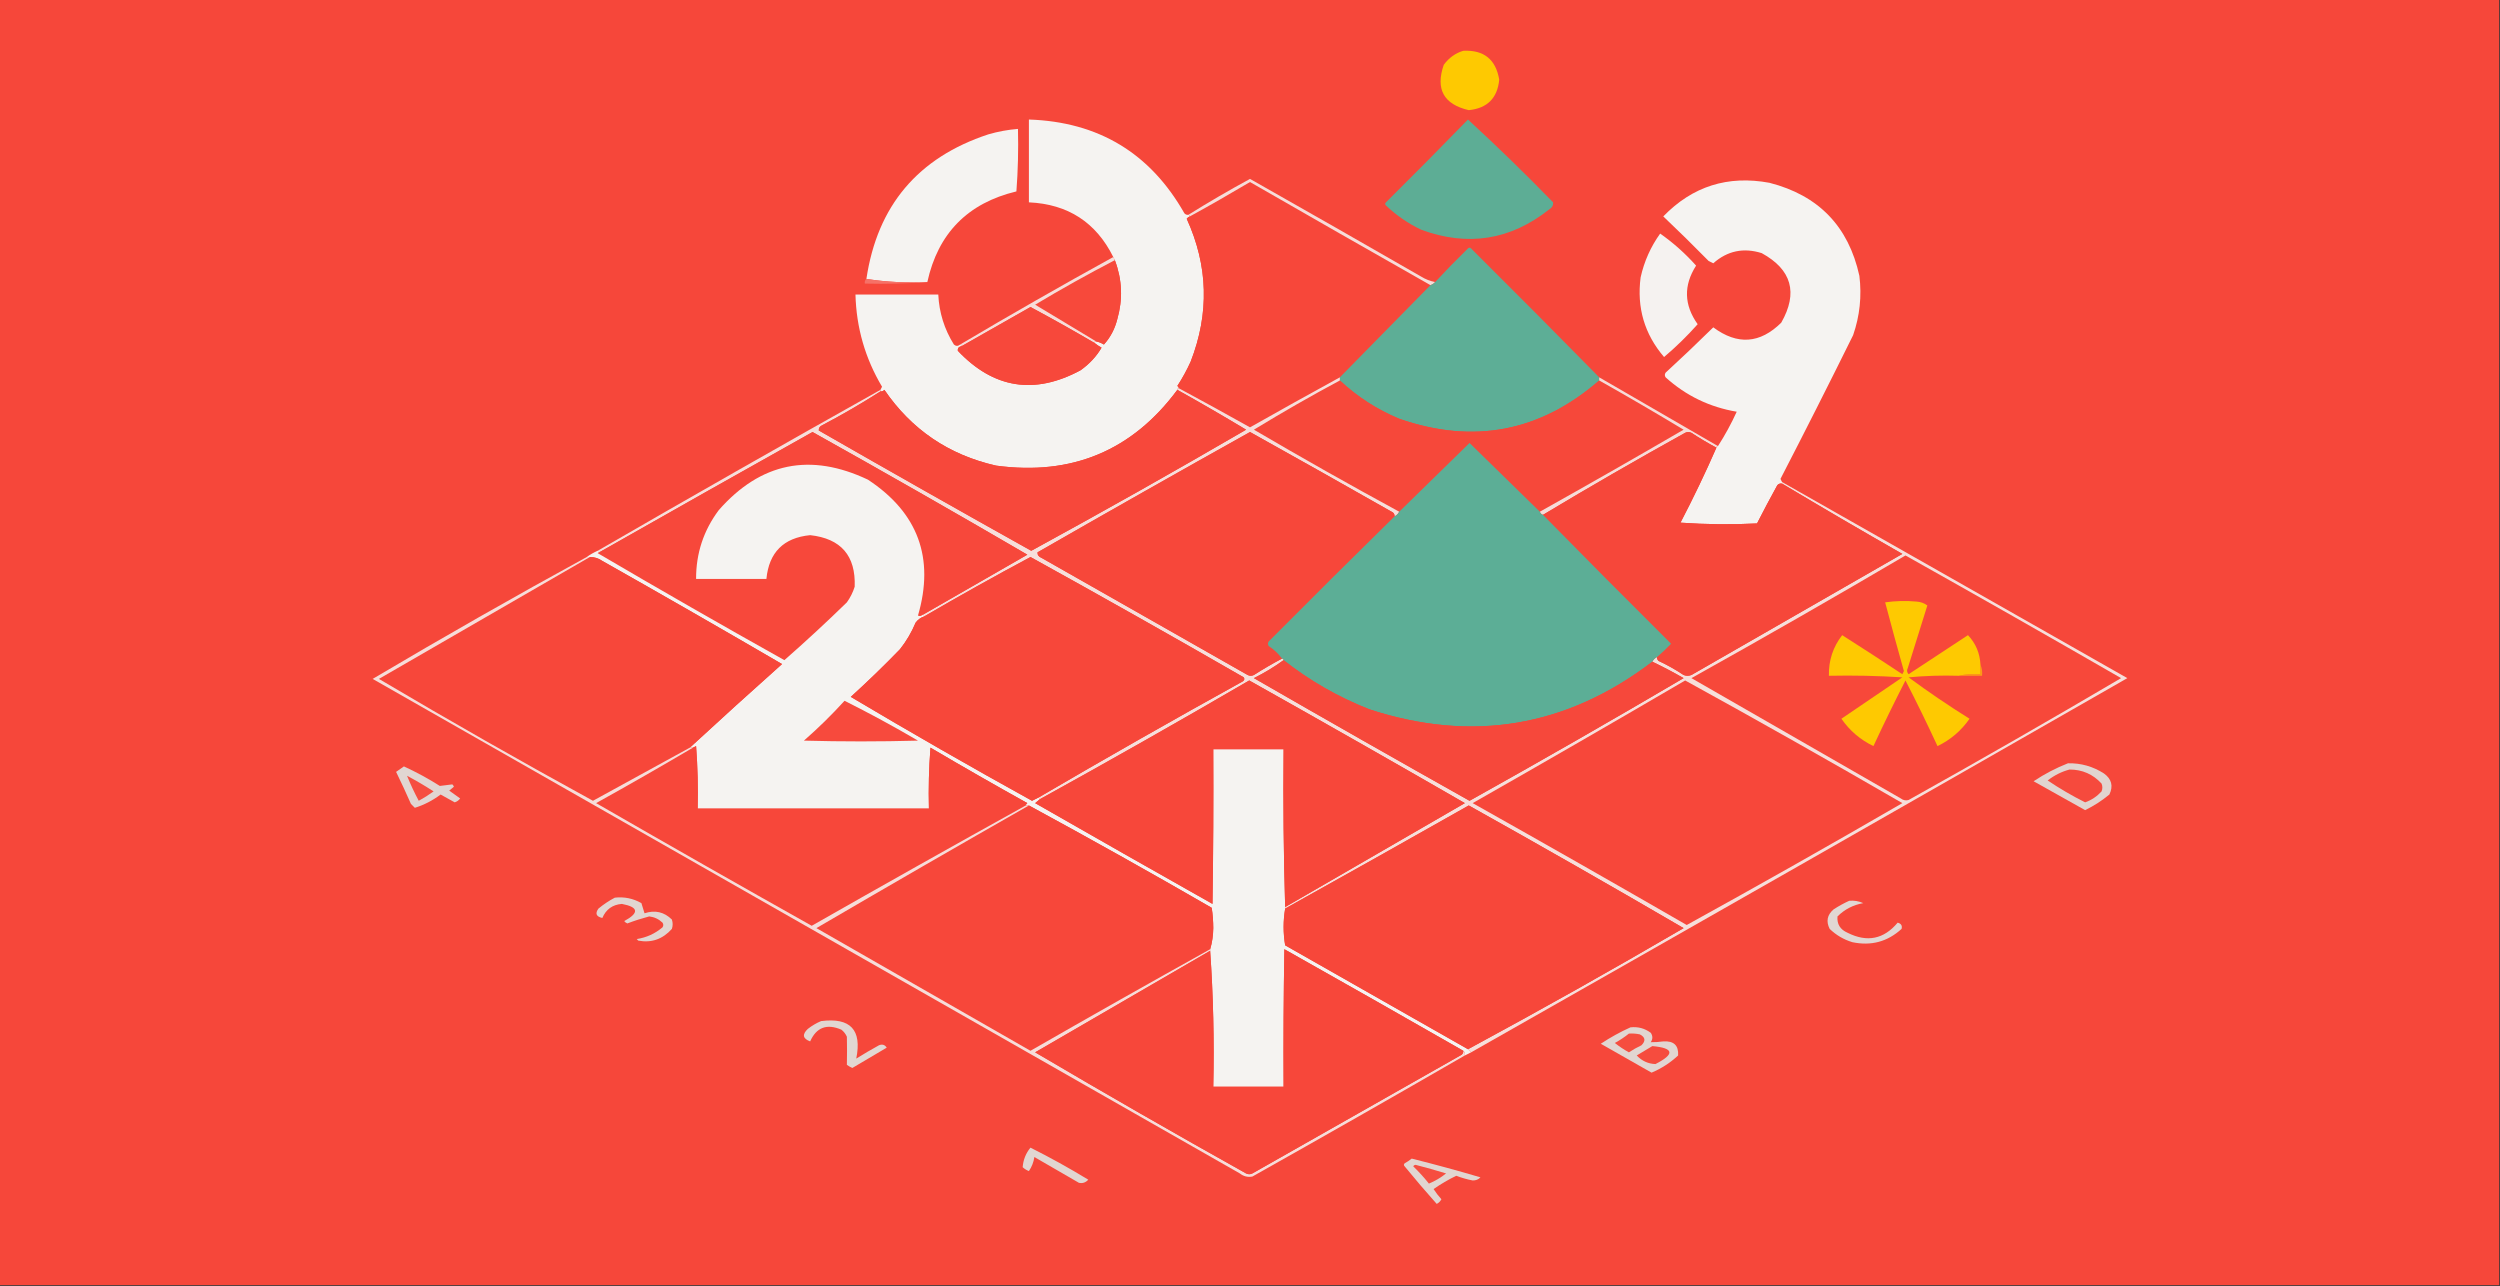 <?xml version="1.0" encoding="UTF-8"?>
<!DOCTYPE svg PUBLIC "-//W3C//DTD SVG 1.1//EN" "http://www.w3.org/Graphics/SVG/1.1/DTD/svg11.dtd">
<svg xmlns="http://www.w3.org/2000/svg" version="1.1" width="1600px" height="823px" style="shape-rendering:geometricPrecision; text-rendering:geometricPrecision; image-rendering:optimizeQuality; fill-rule:evenodd; clip-rule:evenodd" xmlns:xlink="http://www.w3.org/1999/xlink">
<rect width="100%" height="100%" fill="#333333" stroke="none"/>
<g><path style="opacity:1" fill="#f6473a" d="M -0.5,-0.5 C 532.833,-0.5 1066.17,-0.5 1599.5,-0.5C 1599.5,273.833 1599.5,548.167 1599.5,822.5C 1066.17,822.5 532.833,822.5 -0.5,822.5C -0.5,548.167 -0.5,273.833 -0.5,-0.5 Z"/></g>
<g><path style="opacity:1" fill="#fec901" d="M 936.5,32.5 C 949.692,31.863 957.358,38.029 959.5,51C 958.361,62.805 951.861,69.305 940,70.5C 923.955,66.743 918.622,57.077 924,41.5C 927.284,37.016 931.451,34.016 936.5,32.5 Z"/></g>
<g><path style="opacity:1" fill="#f5f3f1" d="M 760.5,137.5 C 761.167,137.5 761.5,137.833 761.5,138.5C 760.711,138.783 760.044,139.283 759.5,140C 773.226,170.074 774.06,200.574 762,231.5C 759.548,236.907 756.714,242.074 753.5,247C 754.056,247.383 754.389,247.883 754.5,248.5C 753.833,248.5 753.5,248.833 753.5,249.5C 724.655,288.404 685.988,304.571 637.5,298C 607.246,291.136 583.412,274.969 566,249.5C 565.329,250.252 564.496,250.586 563.5,250.5C 563.5,250.167 563.5,249.833 563.5,249.5C 563.804,248.85 564.137,248.183 564.5,247.5C 553.707,229.329 548.04,209.662 547.5,188.5C 565.167,188.5 582.833,188.5 600.5,188.5C 601.053,200.049 604.387,210.716 610.5,220.5C 611.808,221.626 613.142,221.626 614.5,220.5C 615.167,220.5 615.5,220.833 615.5,221.5C 613.637,221.846 612.804,222.846 613,224.5C 635.886,248.675 662.052,252.842 691.5,237C 697.192,232.986 701.692,228.152 705,222.5C 703.385,221.614 701.885,220.614 700.5,219.5C 700.5,218.833 700.833,218.5 701.5,218.5C 703.258,218.877 704.925,219.544 706.5,220.5C 710.619,215.932 713.453,210.598 715,204.5C 718.723,191.631 718.223,178.964 713.5,166.5C 713.167,165.833 712.833,165.167 712.5,164.5C 701.467,142.304 683.467,130.637 658.5,129.5C 658.5,111.833 658.5,94.167 658.5,76.5C 702.981,77.981 736.148,97.981 758,136.5C 758.671,137.252 759.504,137.586 760.5,137.5 Z"/></g>
<g><path style="opacity:1" fill="#5dad95" d="M 939.5,76.5 C 958.082,93.579 976.248,111.246 994,129.5C 994.163,131.387 993.329,132.887 991.5,134C 966.709,153.683 939.376,158.016 909.5,147C 901.196,143.034 893.696,137.867 887,131.5C 886.333,130.833 886.333,130.167 887,129.5C 904.702,111.965 922.202,94.299 939.5,76.5 Z"/></g>
<g><path style="opacity:1" fill="#f5f3f1" d="M 593.5,180.5 C 580.124,181.148 567.124,180.481 554.5,178.5C 561.473,131.689 587.473,100.856 632.5,86C 638.718,84.186 645.051,83.019 651.5,82.5C 651.833,95.85 651.499,109.183 650.5,122.5C 619.331,130.002 600.331,149.335 593.5,180.5 Z"/></g>
<g><path style="opacity:1" fill="#f5f3f1" d="M 1140.5,308.5 C 1140.5,308.833 1140.5,309.167 1140.5,309.5C 1139.32,309.281 1138.32,309.614 1137.5,310.5C 1133.05,318.556 1128.72,326.723 1124.5,335C 1108.16,335.833 1091.82,335.666 1075.5,334.5C 1083.89,318.394 1091.56,302.394 1098.5,286.5C 1098.5,285.833 1098.83,285.5 1099.5,285.5C 1103.98,278.549 1107.98,271.216 1111.5,263.5C 1094.17,260.582 1079,253.249 1066,241.5C 1065.33,240.5 1065.33,239.5 1066,238.5C 1076.32,229.016 1086.48,219.349 1096.5,209.5C 1111.91,220.968 1126.41,219.968 1140,206.5C 1150.88,187.396 1146.72,172.563 1127.5,162C 1115.86,158.345 1105.52,160.512 1096.5,168.5C 1095.5,168 1094.5,167.5 1093.5,167C 1083.96,157.292 1074.29,147.792 1064.5,138.5C 1083.19,119.218 1105.85,112.051 1132.5,117C 1163.89,125.052 1183.05,144.885 1190,176.5C 1191.6,189.513 1190.27,202.179 1186,214.5C 1170.76,245.322 1155.26,275.989 1139.5,306.5C 1139.86,307.183 1140.2,307.85 1140.5,308.5 Z"/></g>
<g><path style="opacity:1" fill="#f7473a" d="M 915.5,182.5 C 896.167,202.167 876.833,221.833 857.5,241.5C 838.264,252.035 819.097,262.702 800,273.5C 784.875,265.022 769.709,256.689 754.5,248.5C 754.389,247.883 754.056,247.383 753.5,247C 756.714,242.074 759.548,236.907 762,231.5C 774.06,200.574 773.226,170.074 759.5,140C 760.044,139.283 760.711,138.783 761.5,138.5C 774.445,131.394 787.278,124.061 800,116.5C 838.481,138.654 876.981,160.654 915.5,182.5 Z"/></g>
<g><path style="opacity:1" fill="#f6ddd9" d="M 918.5,180.5 C 917.71,181.401 916.71,182.068 915.5,182.5C 876.981,160.654 838.481,138.654 800,116.5C 787.278,124.061 774.445,131.394 761.5,138.5C 761.5,137.833 761.167,137.5 760.5,137.5C 773.374,129.475 786.541,121.808 800,114.5C 836.565,135.2 873.065,156.033 909.5,177C 912.309,178.741 915.309,179.908 918.5,180.5 Z"/></g>
<g><path style="opacity:1" fill="#f5f2f0" d="M 1062.5,149.5 C 1070.87,155.361 1078.54,162.194 1085.5,170C 1077.39,182.673 1077.73,195.173 1086.5,207.5C 1079.8,215.029 1072.64,222.029 1065,228.5C 1052.46,213.86 1047.46,196.86 1050,177.5C 1052.29,167.263 1056.45,157.929 1062.5,149.5 Z"/></g>
<g><path style="opacity:1" fill="#5dae96" d="M 1023.5,241.5 C 1023.5,242.167 1023.5,242.833 1023.5,243.5C 985.695,276.36 943.028,284.527 895.5,268C 881.307,262.078 868.641,253.912 857.5,243.5C 857.5,242.833 857.5,242.167 857.5,241.5C 876.833,221.833 896.167,202.167 915.5,182.5C 916.71,182.068 917.71,181.401 918.5,180.5C 925.297,173.202 932.297,166.035 939.5,159C 940.167,158.333 940.833,158.333 941.5,159C 969.035,186.368 996.368,213.868 1023.5,241.5 Z"/></g>
<g><path style="opacity:1" fill="#f7493b" d="M 713.5,166.5 C 718.223,178.964 718.723,191.631 715,204.5C 713.453,210.598 710.619,215.932 706.5,220.5C 704.925,219.544 703.258,218.877 701.5,218.5C 688.564,210.692 675.564,202.859 662.5,195C 679.231,184.969 696.231,175.469 713.5,166.5 Z"/></g>
<g><path style="opacity:1" fill="#f67167" d="M 554.5,178.5 C 567.124,180.481 580.124,181.148 593.5,180.5C 580.344,181.496 567.01,181.829 553.5,181.5C 553.263,180.209 553.596,179.209 554.5,178.5 Z"/></g>
<g><path style="opacity:1" fill="#f6ddd9" d="M 712.5,164.5 C 712.833,165.167 713.167,165.833 713.5,166.5C 696.231,175.469 679.231,184.969 662.5,195C 675.564,202.859 688.564,210.692 701.5,218.5C 700.833,218.5 700.5,218.833 700.5,219.5C 687.022,211.592 673.356,203.925 659.5,196.5C 644.806,204.845 630.139,213.179 615.5,221.5C 615.5,220.833 615.167,220.5 614.5,220.5C 646.806,201.343 679.472,182.676 712.5,164.5 Z"/></g>
<g><path style="opacity:1" fill="#f7483b" d="M 700.5,219.5 C 701.885,220.614 703.385,221.614 705,222.5C 701.692,228.152 697.192,232.986 691.5,237C 662.052,252.842 635.886,248.675 613,224.5C 612.804,222.846 613.637,221.846 615.5,221.5C 630.139,213.179 644.806,204.845 659.5,196.5C 673.356,203.925 687.022,211.592 700.5,219.5 Z"/></g>
<g><path style="opacity:1" fill="#f6483a" d="M 857.5,243.5 C 868.641,253.912 881.307,262.078 895.5,268C 943.028,284.527 985.695,276.36 1023.5,243.5C 1041.64,253.736 1059.64,264.236 1077.5,275C 1046.97,292.765 1016.3,310.265 985.5,327.5C 970.521,312.855 955.521,298.188 940.5,283.5C 925.452,298.215 910.452,312.882 895.5,327.5C 864.23,310.53 833.23,293.03 802.5,275C 820.535,263.982 838.868,253.482 857.5,243.5 Z"/></g>
<g><path style="opacity:1" fill="#f6dcd8" d="M 1023.5,241.5 C 1048.87,256.182 1074.2,270.848 1099.5,285.5C 1098.83,285.5 1098.5,285.833 1098.5,286.5C 1093.03,283.597 1087.7,280.43 1082.5,277C 1081.17,276.333 1079.83,276.333 1078.5,277C 1047.78,294.022 1017.44,311.522 987.5,329.5C 986.5,329.167 985.833,328.5 985.5,327.5C 1016.3,310.265 1046.97,292.765 1077.5,275C 1059.64,264.236 1041.64,253.736 1023.5,243.5C 1023.5,242.833 1023.5,242.167 1023.5,241.5 Z"/></g>
<g><path style="opacity:1" fill="#f6dfdb" d="M 857.5,241.5 C 857.5,242.167 857.5,242.833 857.5,243.5C 838.868,253.482 820.535,263.982 802.5,275C 833.23,293.03 864.23,310.53 895.5,327.5C 894.833,328.833 893.833,329.833 892.5,330.5C 892.586,329.504 892.252,328.671 891.5,328C 861.065,310.7 830.565,293.533 800,276.5C 754.52,301.907 709.187,327.573 664,353.5C 663.911,355.113 664.745,356.28 666.5,357C 710.5,382 754.5,407 798.5,432C 799.833,432.667 801.167,432.667 802.5,432C 808.363,428.236 814.363,424.736 820.5,421.5C 821.167,421.5 821.5,421.833 821.5,422.5C 815.563,426.81 809.23,430.643 802.5,434C 848.337,460.42 894.337,486.586 940.5,512.5C 986.493,486.839 1032.16,460.672 1077.5,434C 1070.94,430.22 1064.27,426.72 1057.5,423.5C 1058.17,422.167 1059.17,421.167 1060.5,420.5C 1060.41,421.496 1060.75,422.329 1061.5,423C 1067.09,425.599 1072.42,428.599 1077.5,432C 1079.17,432.667 1080.83,432.667 1082.5,432C 1127.5,406.167 1172.5,380.333 1217.5,354.5C 1191.61,339.726 1165.94,324.726 1140.5,309.5C 1140.5,309.167 1140.5,308.833 1140.5,308.5C 1214.14,350.321 1287.81,392.155 1361.5,434C 1221.64,514.098 1081.64,593.932 941.5,673.5C 940.833,672.833 940.167,672.167 939.5,671.5C 985.888,646.47 1031.89,620.637 1077.5,594C 1031.91,567.417 986.081,541.25 940,515.5C 900.876,537.644 861.709,559.644 822.5,581.5C 822.5,581.167 822.5,580.833 822.5,580.5C 860.771,558.36 899.104,536.193 937.5,514C 891.663,487.58 845.663,461.414 799.5,435.5C 755.103,461.363 710.437,486.697 665.5,511.5C 665.5,510.833 665.167,510.5 664.5,510.5C 707.779,485.188 751.446,460.354 795.5,436C 796.451,435.282 796.617,434.449 796,433.5C 750.706,407.437 705.206,381.77 659.5,356.5C 636.584,368.756 613.918,381.422 591.5,394.5C 591.5,393.833 591.167,393.5 590.5,393.5C 612.771,380.694 635.104,367.86 657.5,355C 611.914,328.417 566.081,302.25 520,276.5C 474.408,302.045 428.908,327.712 383.5,353.5C 383.5,352.833 383.167,352.5 382.5,352.5C 442.571,317.775 502.905,283.441 563.5,249.5C 563.5,249.833 563.5,250.167 563.5,250.5C 551.557,258.145 539.224,265.312 526.5,272C 524.745,272.72 523.911,273.887 524,275.5C 569.232,301.446 614.565,327.113 660,352.5C 706.177,327.327 752.011,301.493 797.5,275C 782.923,266.237 768.257,257.737 753.5,249.5C 753.5,248.833 753.833,248.5 754.5,248.5C 769.709,256.689 784.875,265.022 800,273.5C 819.097,262.702 838.264,252.035 857.5,241.5 Z"/></g>
<g><path style="opacity:1" fill="#f7483b" d="M 753.5,249.5 C 768.257,257.737 782.923,266.237 797.5,275C 752.011,301.493 706.177,327.327 660,352.5C 614.565,327.113 569.232,301.446 524,275.5C 523.911,273.887 524.745,272.72 526.5,272C 539.224,265.312 551.557,258.145 563.5,250.5C 564.496,250.586 565.329,250.252 566,249.5C 583.412,274.969 607.246,291.136 637.5,298C 685.988,304.571 724.655,288.404 753.5,249.5 Z"/></g>
<g><path style="opacity:1" fill="#f7483b" d="M 590.5,393.5 C 589.577,394.303 588.577,394.47 587.5,394C 598.244,357.15 587.577,328.15 555.5,307C 518.627,289.503 486.793,296.003 460,326.5C 450.275,339.508 445.442,354.175 445.5,370.5C 460.5,370.5 475.5,370.5 490.5,370.5C 492.163,353.503 501.497,344.17 518.5,342.5C 538.249,344.67 547.749,355.67 547,375.5C 545.861,379.112 544.194,382.446 542,385.5C 528.955,398.214 515.622,410.547 502,422.5C 461.919,400.083 422.086,377.249 382.5,354C 382.728,353.601 383.062,353.435 383.5,353.5C 428.908,327.712 474.408,302.045 520,276.5C 566.081,302.25 611.914,328.417 657.5,355C 635.104,367.86 612.771,380.694 590.5,393.5 Z"/></g>
<g><path style="opacity:1" fill="#f7473a" d="M 892.5,330.5 C 865.535,356.965 838.701,383.632 812,410.5C 811.333,411.5 811.333,412.5 812,413.5C 815.333,415.667 818.166,418.334 820.5,421.5C 814.363,424.736 808.363,428.236 802.5,432C 801.167,432.667 799.833,432.667 798.5,432C 754.5,407 710.5,382 666.5,357C 664.745,356.28 663.911,355.113 664,353.5C 709.187,327.573 754.52,301.907 800,276.5C 830.565,293.533 861.065,310.7 891.5,328C 892.252,328.671 892.586,329.504 892.5,330.5 Z"/></g>
<g><path style="opacity:1" fill="#f6473a" d="M 1098.5,286.5 C 1091.56,302.394 1083.89,318.394 1075.5,334.5C 1091.82,335.666 1108.16,335.833 1124.5,335C 1128.72,326.723 1133.05,318.556 1137.5,310.5C 1138.32,309.614 1139.32,309.281 1140.5,309.5C 1165.94,324.726 1191.61,339.726 1217.5,354.5C 1172.5,380.333 1127.5,406.167 1082.5,432C 1080.83,432.667 1079.17,432.667 1077.5,432C 1072.42,428.599 1067.09,425.599 1061.5,423C 1060.75,422.329 1060.41,421.496 1060.5,420.5C 1063.63,417.871 1066.63,415.038 1069.5,412C 1041.97,384.632 1014.63,357.132 987.5,329.5C 1017.44,311.522 1047.78,294.022 1078.5,277C 1079.83,276.333 1081.17,276.333 1082.5,277C 1087.7,280.43 1093.03,283.597 1098.5,286.5 Z"/></g>
<g><path style="opacity:1" fill="#5cae96" d="M 985.5,327.5 C 985.833,328.5 986.5,329.167 987.5,329.5C 1014.63,357.132 1041.97,384.632 1069.5,412C 1066.63,415.038 1063.63,417.871 1060.5,420.5C 1059.17,421.167 1058.17,422.167 1057.5,423.5C 1002.66,465.297 942.329,475.463 876.5,454C 856.535,446.168 838.201,435.668 821.5,422.5C 821.5,421.833 821.167,421.5 820.5,421.5C 818.166,418.334 815.333,415.667 812,413.5C 811.333,412.5 811.333,411.5 812,410.5C 838.701,383.632 865.535,356.965 892.5,330.5C 893.833,329.833 894.833,328.833 895.5,327.5C 910.452,312.882 925.452,298.215 940.5,283.5C 955.521,298.188 970.521,312.855 985.5,327.5 Z"/></g>
<g><path style="opacity:1" fill="#f5f3f1" d="M 590.5,393.5 C 591.167,393.5 591.5,393.833 591.5,394.5C 589.265,395.228 587.432,396.561 586,398.5C 583.423,404.66 580.09,410.327 576,415.5C 565.804,426.03 555.304,436.197 544.5,446C 582.78,468.766 621.447,490.933 660.5,512.5C 661.86,511.82 663.193,511.153 664.5,510.5C 665.167,510.5 665.5,510.833 665.5,511.5C 664.571,512.315 663.571,513.148 662.5,514C 700.252,535.627 738.085,557.127 776,578.5C 776.5,545.502 776.667,512.502 776.5,479.5C 791.5,479.5 806.5,479.5 821.5,479.5C 821.168,513.337 821.502,547.004 822.5,580.5C 822.5,580.833 822.5,581.167 822.5,581.5C 821.182,589.334 821.182,597.167 822.5,605C 861.527,627.179 900.527,649.345 939.5,671.5C 940.167,672.167 940.833,672.833 941.5,673.5C 940.167,674.167 938.833,674.833 937.5,675.5C 937.737,674.209 937.404,673.209 936.5,672.5C 898.442,650.719 860.275,629.052 822,607.5C 821.5,636.831 821.333,666.165 821.5,695.5C 806.5,695.5 791.5,695.5 776.5,695.5C 777.159,666.147 776.492,637.147 774.5,608.5C 774.5,608.167 774.5,607.833 774.5,607.5C 775.771,603.252 776.437,598.752 776.5,594C 776.486,589.585 776.152,585.252 775.5,581C 736.726,558.617 697.726,536.783 658.5,515.5C 657.833,515.5 657.167,515.5 656.5,515.5C 656.611,514.883 656.944,514.383 657.5,514C 636.67,502.42 616.004,490.586 595.5,478.5C 594.501,491.483 594.168,504.483 594.5,517.5C 545.167,517.5 495.833,517.5 446.5,517.5C 446.833,504.15 446.499,490.817 445.5,477.5C 444.817,477.863 444.15,478.196 443.5,478.5C 442.833,478.5 442.167,478.5 441.5,478.5C 460.971,460.532 480.638,442.699 500.5,425C 462.33,402.747 423.996,380.747 385.5,359C 383.091,357.293 380.425,356.46 377.5,356.5C 376.833,356.5 376.167,356.5 375.5,356.5C 377.663,354.917 379.996,353.584 382.5,352.5C 383.167,352.5 383.5,352.833 383.5,353.5C 383.062,353.435 382.728,353.601 382.5,354C 422.086,377.249 461.919,400.083 502,422.5C 515.622,410.547 528.955,398.214 542,385.5C 544.194,382.446 545.861,379.112 547,375.5C 547.749,355.67 538.249,344.67 518.5,342.5C 501.497,344.17 492.163,353.503 490.5,370.5C 475.5,370.5 460.5,370.5 445.5,370.5C 445.442,354.175 450.275,339.508 460,326.5C 486.793,296.003 518.627,289.503 555.5,307C 587.577,328.15 598.244,357.15 587.5,394C 588.577,394.47 589.577,394.303 590.5,393.5 Z"/></g>
<g><path style="opacity:1" fill="#f7473a" d="M 377.5,356.5 C 380.425,356.46 383.091,357.293 385.5,359C 423.996,380.747 462.33,402.747 500.5,425C 480.638,442.699 460.971,460.532 441.5,478.5C 420.851,489.826 400.184,501.159 379.5,512.5C 333.383,487.275 287.716,461.275 242.5,434.5C 287.517,408.472 332.517,382.472 377.5,356.5 Z"/></g>
<g><path style="opacity:1" fill="#f7473a" d="M 664.5,510.5 C 663.193,511.153 661.86,511.82 660.5,512.5C 621.447,490.933 582.78,468.766 544.5,446C 555.304,436.197 565.804,426.03 576,415.5C 580.09,410.327 583.423,404.66 586,398.5C 587.432,396.561 589.265,395.228 591.5,394.5C 613.918,381.422 636.584,368.756 659.5,356.5C 705.206,381.77 750.706,407.437 796,433.5C 796.617,434.449 796.451,435.282 795.5,436C 751.446,460.354 707.779,485.188 664.5,510.5 Z"/></g>
<g><path style="opacity:1" fill="#f7483a" d="M 1219.5,355.5 C 1265.64,381.402 1311.64,407.568 1357.5,434C 1312.49,460.506 1267.16,486.506 1221.5,512C 1219.71,512.52 1218.04,512.187 1216.5,511C 1171.83,485.333 1127.17,459.667 1082.5,434C 1128.56,408.312 1174.22,382.145 1219.5,355.5 Z"/></g>
<g><path style="opacity:1" fill="#f6483b" d="M 821.5,422.5 C 838.201,435.668 856.535,446.168 876.5,454C 942.329,475.463 1002.66,465.297 1057.5,423.5C 1064.27,426.72 1070.94,430.22 1077.5,434C 1032.16,460.672 986.493,486.839 940.5,512.5C 894.337,486.586 848.337,460.42 802.5,434C 809.23,430.643 815.563,426.81 821.5,422.5 Z"/></g>
<g><path style="opacity:1" fill="#fc9a16" d="M 1267.5,425.5 C 1268.47,427.607 1268.8,429.941 1268.5,432.5C 1263.5,432.5 1258.5,432.5 1253.5,432.5C 1257.97,431.514 1262.64,431.181 1267.5,431.5C 1267.5,429.5 1267.5,427.5 1267.5,425.5 Z"/></g>
<g><path style="opacity:1" fill="#fec901" d="M 1267.5,425.5 C 1267.5,427.5 1267.5,429.5 1267.5,431.5C 1262.64,431.181 1257.97,431.514 1253.5,432.5C 1242.81,432.168 1232.15,432.501 1221.5,433.5C 1234.12,442.815 1247.12,451.649 1260.5,460C 1255.19,467.648 1248.35,473.482 1240,477.5C 1233.44,463.296 1226.61,449.296 1219.5,435.5C 1212.43,449.312 1205.59,463.312 1199,477.5C 1190.65,473.482 1183.81,467.648 1178.5,460C 1191.54,451.154 1204.54,442.32 1217.5,433.5C 1201.85,432.501 1186.18,432.167 1170.5,432.5C 1170.26,422.765 1173.1,414.098 1179,406.5C 1191.9,414.703 1204.74,423.036 1217.5,431.5C 1217.83,430.833 1218.17,430.167 1218.5,429.5C 1214.37,414.844 1210.37,400.177 1206.5,385.5C 1213.14,384.557 1219.81,384.391 1226.5,385C 1229.12,385.151 1231.45,385.985 1233.5,387.5C 1229.33,400.828 1225.17,414.161 1221,427.5C 1220.22,428.944 1220.39,430.277 1221.5,431.5C 1234.17,423.167 1246.83,414.833 1259.5,406.5C 1264.49,411.778 1267.15,418.111 1267.5,425.5 Z"/></g>
<g><path style="opacity:1" fill="#f7473a" d="M 822.5,580.5 C 821.502,547.004 821.168,513.337 821.5,479.5C 806.5,479.5 791.5,479.5 776.5,479.5C 776.667,512.502 776.5,545.502 776,578.5C 738.085,557.127 700.252,535.627 662.5,514C 663.571,513.148 664.571,512.315 665.5,511.5C 710.437,486.697 755.103,461.363 799.5,435.5C 845.663,461.414 891.663,487.58 937.5,514C 899.104,536.193 860.771,558.36 822.5,580.5 Z"/></g>
<g><path style="opacity:1" fill="#f7473a" d="M 1078.5,435.5 C 1125.06,461.117 1171.39,487.284 1217.5,514C 1171.64,540.586 1125.64,566.586 1079.5,592C 1034,565.747 988.329,539.747 942.5,514C 988.06,488.059 1033.39,461.892 1078.5,435.5 Z"/></g>
<g><path style="opacity:1" fill="#f74a3d" d="M 540.5,448.5 C 556.389,456.447 572.056,464.947 587.5,474C 563.167,474.667 538.833,474.667 514.5,474C 523.672,465.995 532.338,457.495 540.5,448.5 Z"/></g>
<g><path style="opacity:1" fill="#f7473a" d="M 656.5,515.5 C 610.726,540.889 565.059,566.556 519.5,592.5C 473.337,566.586 427.337,540.42 381.5,514C 402.392,502.392 423.059,490.559 443.5,478.5C 444.15,478.196 444.817,477.863 445.5,477.5C 446.499,490.817 446.833,504.15 446.5,517.5C 495.833,517.5 545.167,517.5 594.5,517.5C 594.168,504.483 594.501,491.483 595.5,478.5C 616.004,490.586 636.67,502.42 657.5,514C 656.944,514.383 656.611,514.883 656.5,515.5 Z"/></g>
<g><path style="opacity:1" fill="#e1d5d0" d="M 1323.5,488.5 C 1331.81,488.329 1339.48,490.496 1346.5,495C 1351.45,498.554 1352.62,503.054 1350,508.5C 1345.24,512.424 1340.07,515.758 1334.5,518.5C 1323.5,512.333 1312.5,506.167 1301.5,500C 1308.53,495.322 1315.86,491.489 1323.5,488.5 Z"/></g>
<g><path style="opacity:1" fill="#e1d6d2" d="M 258.5,490.5 C 266.432,494.134 274.099,498.3 281.5,503C 284.167,502.667 286.833,502.333 289.5,502C 289.957,502.414 290.291,502.914 290.5,503.5C 289.5,504.333 288.5,505.167 287.5,506C 289.833,507.667 292.167,509.333 294.5,511C 293.601,512.236 292.434,513.07 291,513.5C 288.016,511.84 285.016,510.174 282,508.5C 276.883,512.334 271.383,515.168 265.5,517C 264.667,516.167 263.833,515.333 263,514.5C 259.962,507.591 256.795,500.758 253.5,494C 255.233,492.811 256.9,491.644 258.5,490.5 Z"/></g>
<g><path style="opacity:1" fill="#f64a3d" d="M 1324.5,492.5 C 1332.69,492.504 1339.52,495.504 1345,501.5C 1345.67,503.167 1345.67,504.833 1345,506.5C 1342.06,509.716 1338.56,512.049 1334.5,513.5C 1326.21,509.354 1318.21,504.687 1310.5,499.5C 1314.78,496.175 1319.45,493.842 1324.5,492.5 Z"/></g>
<g><path style="opacity:1" fill="#f64e40" d="M 260.5,496.5 C 266.276,499.558 271.943,502.891 277.5,506.5C 274.467,508.698 271.3,510.698 268,512.5C 265.212,507.305 262.712,501.971 260.5,496.5 Z"/></g>
<g><path style="opacity:1" fill="#f7473a" d="M 658.5,515.5 C 697.726,536.783 736.726,558.617 775.5,581C 776.152,585.252 776.486,589.585 776.5,594C 776.437,598.752 775.771,603.252 774.5,607.5C 736.059,628.89 697.726,650.556 659.5,672.5C 613.833,646.333 568.167,620.167 522.5,594C 567.733,567.554 613.066,541.387 658.5,515.5 Z"/></g>
<g><path style="opacity:1" fill="#f7473a" d="M 939.5,671.5 C 900.527,649.345 861.527,627.179 822.5,605C 821.182,597.167 821.182,589.334 822.5,581.5C 861.709,559.644 900.876,537.644 940,515.5C 986.081,541.25 1031.91,567.417 1077.5,594C 1031.89,620.637 985.888,646.47 939.5,671.5 Z"/></g>
<g><path style="opacity:1" fill="#f6ddd9" d="M 375.5,356.5 C 376.167,356.5 376.833,356.5 377.5,356.5C 332.517,382.472 287.517,408.472 242.5,434.5C 287.716,461.275 333.383,487.275 379.5,512.5C 400.184,501.159 420.851,489.826 441.5,478.5C 442.167,478.5 442.833,478.5 443.5,478.5C 423.059,490.559 402.392,502.392 381.5,514C 427.337,540.42 473.337,566.586 519.5,592.5C 565.059,566.556 610.726,540.889 656.5,515.5C 657.167,515.5 657.833,515.5 658.5,515.5C 613.066,541.387 567.733,567.554 522.5,594C 568.167,620.167 613.833,646.333 659.5,672.5C 697.726,650.556 736.059,628.89 774.5,607.5C 774.5,607.833 774.5,608.167 774.5,608.5C 737.23,630.14 699.896,651.807 662.5,673.5C 707.174,699.839 752.174,725.672 797.5,751C 798.833,751.667 800.167,751.667 801.5,751C 846.167,725.667 890.833,700.333 935.5,675C 936.252,674.329 936.586,673.496 936.5,672.5C 937.404,673.209 937.737,674.209 937.5,675.5C 892.392,701.559 847.059,727.392 801.5,753C 798.581,753.552 795.914,752.885 793.5,751C 608.5,645.5 423.5,540 238.5,434.5C 283.734,407.717 329.4,381.717 375.5,356.5 Z"/></g>
<g><path style="opacity:1" fill="#e1d6d1" d="M 393.5,574.5 C 399.563,573.838 405.23,575.004 410.5,578C 411.113,580.147 411.779,582.314 412.5,584.5C 419.196,582.281 425.03,583.614 430,588.5C 430.667,590.5 430.667,592.5 430,594.5C 424.104,601.087 416.937,603.587 408.5,602C 408.167,601.667 407.833,601.333 407.5,601C 413.732,600.037 419.232,597.537 424,593.5C 424.667,592.5 424.667,591.5 424,590.5C 421.615,588.224 418.781,586.891 415.5,586.5C 410.613,587.802 405.946,589.302 401.5,591C 400.692,590.692 400.025,590.192 399.5,589.5C 409.231,584.218 408.731,580.551 398,578.5C 392.023,578.976 387.856,581.976 385.5,587.5C 381.567,586.646 380.734,584.646 383,581.5C 386.308,578.771 389.808,576.438 393.5,574.5 Z"/></g>
<g><path style="opacity:1" fill="#e1d7d3" d="M 1183.5,576.5 C 1186.65,576.211 1189.65,576.711 1192.5,578C 1186.09,579.124 1180.59,581.957 1176,586.5C 1175.55,591.427 1177.72,594.927 1182.5,597C 1194.99,603.26 1205.66,601.093 1214.5,590.5C 1216.72,591.081 1217.56,592.414 1217,594.5C 1208.04,602.7 1197.54,605.533 1185.5,603C 1179.96,601.315 1175.13,598.482 1171,594.5C 1168.55,589.676 1169.39,585.509 1173.5,582C 1176.77,579.871 1180.1,578.038 1183.5,576.5 Z"/></g>
<g><path style="opacity:1" fill="#f7473a" d="M 936.5,672.5 C 936.586,673.496 936.252,674.329 935.5,675C 890.833,700.333 846.167,725.667 801.5,751C 800.167,751.667 798.833,751.667 797.5,751C 752.174,725.672 707.174,699.839 662.5,673.5C 699.896,651.807 737.23,630.14 774.5,608.5C 776.492,637.147 777.159,666.147 776.5,695.5C 791.5,695.5 806.5,695.5 821.5,695.5C 821.333,666.165 821.5,636.831 822,607.5C 860.275,629.052 898.442,650.719 936.5,672.5 Z"/></g>
<g><path style="opacity:1" fill="#e1d7d2" d="M 525.5,653.5 C 544.256,651.087 551.756,659.087 548,677.5C 552.751,674.541 557.584,671.707 562.5,669C 564.641,668.116 566.307,668.616 567.5,670.5C 560.167,674.833 552.833,679.167 545.5,683.5C 544.252,682.96 543.085,682.293 542,681.5C 542.132,675.507 542.132,669.507 542,663.5C 541.215,661.714 540.049,660.214 538.5,659C 529.172,654.996 522.505,657.496 518.5,666.5C 513.746,664.722 513.246,662.055 517,658.5C 519.682,656.415 522.516,654.748 525.5,653.5 Z"/></g>
<g><path style="opacity:1" fill="#e1d6d1" d="M 1043.5,657.5 C 1048.29,656.97 1052.62,658.137 1056.5,661C 1057.83,663 1057.83,665 1056.5,667C 1059.12,667.04 1061.79,666.873 1064.5,666.5C 1071.22,666.058 1074.39,669.058 1074,675.5C 1069,680.169 1063.33,683.836 1057,686.5C 1046.18,680.35 1035.34,674.183 1024.5,668C 1030.61,663.95 1036.94,660.45 1043.5,657.5 Z"/></g>
<g><path style="opacity:1" fill="#f64d3f" d="M 1042.5,661.5 C 1044.86,661.337 1047.19,661.503 1049.5,662C 1053.04,663.826 1053.37,666.16 1050.5,669C 1047.71,670.3 1045.04,671.8 1042.5,673.5C 1039.29,671.735 1036.29,669.735 1033.5,667.5C 1036.74,665.725 1039.74,663.725 1042.5,661.5 Z"/></g>
<g><path style="opacity:1" fill="#f64c3e" d="M 1057.5,669.5 C 1071.36,670.746 1072.03,674.579 1059.5,681C 1054.81,680.837 1050.81,679.004 1047.5,675.5C 1050.93,673.461 1054.26,671.461 1057.5,669.5 Z"/></g>
<g><path style="opacity:1" fill="#e1d6d1" d="M 659.5,734.5 C 672.058,740.782 684.391,747.616 696.5,755C 694.835,756.84 692.835,757.507 690.5,757C 681,751.5 671.5,746 662,740.5C 661.513,743.798 660.347,746.798 658.5,749.5C 656.998,748.917 655.665,748.084 654.5,747C 654.89,742.228 656.556,738.062 659.5,734.5 Z"/></g>
<g><path style="opacity:1" fill="#e1d6d1" d="M 903.5,741.5 C 918.258,745.189 932.925,749.189 947.5,753.5C 946.148,754.896 944.481,755.563 942.5,755.5C 938.918,754.806 935.418,753.806 932,752.5C 926.936,754.948 922.103,757.782 917.5,761C 918.975,763.309 920.642,765.476 922.5,767.5C 921.833,768.833 920.833,769.833 919.5,770.5C 912.509,762.672 905.675,754.672 899,746.5C 898.333,745.833 898.333,745.167 899,744.5C 900.652,743.601 902.152,742.601 903.5,741.5 Z"/></g>
<g><path style="opacity:1" fill="#f64e40" d="M 904.5,746.5 C 904.735,745.903 905.235,745.57 906,745.5C 912.544,747.19 919.044,749.023 925.5,751C 922.163,753.671 918.496,755.837 914.5,757.5C 911.383,753.571 908.05,749.904 904.5,746.5 Z"/></g>
</svg>
